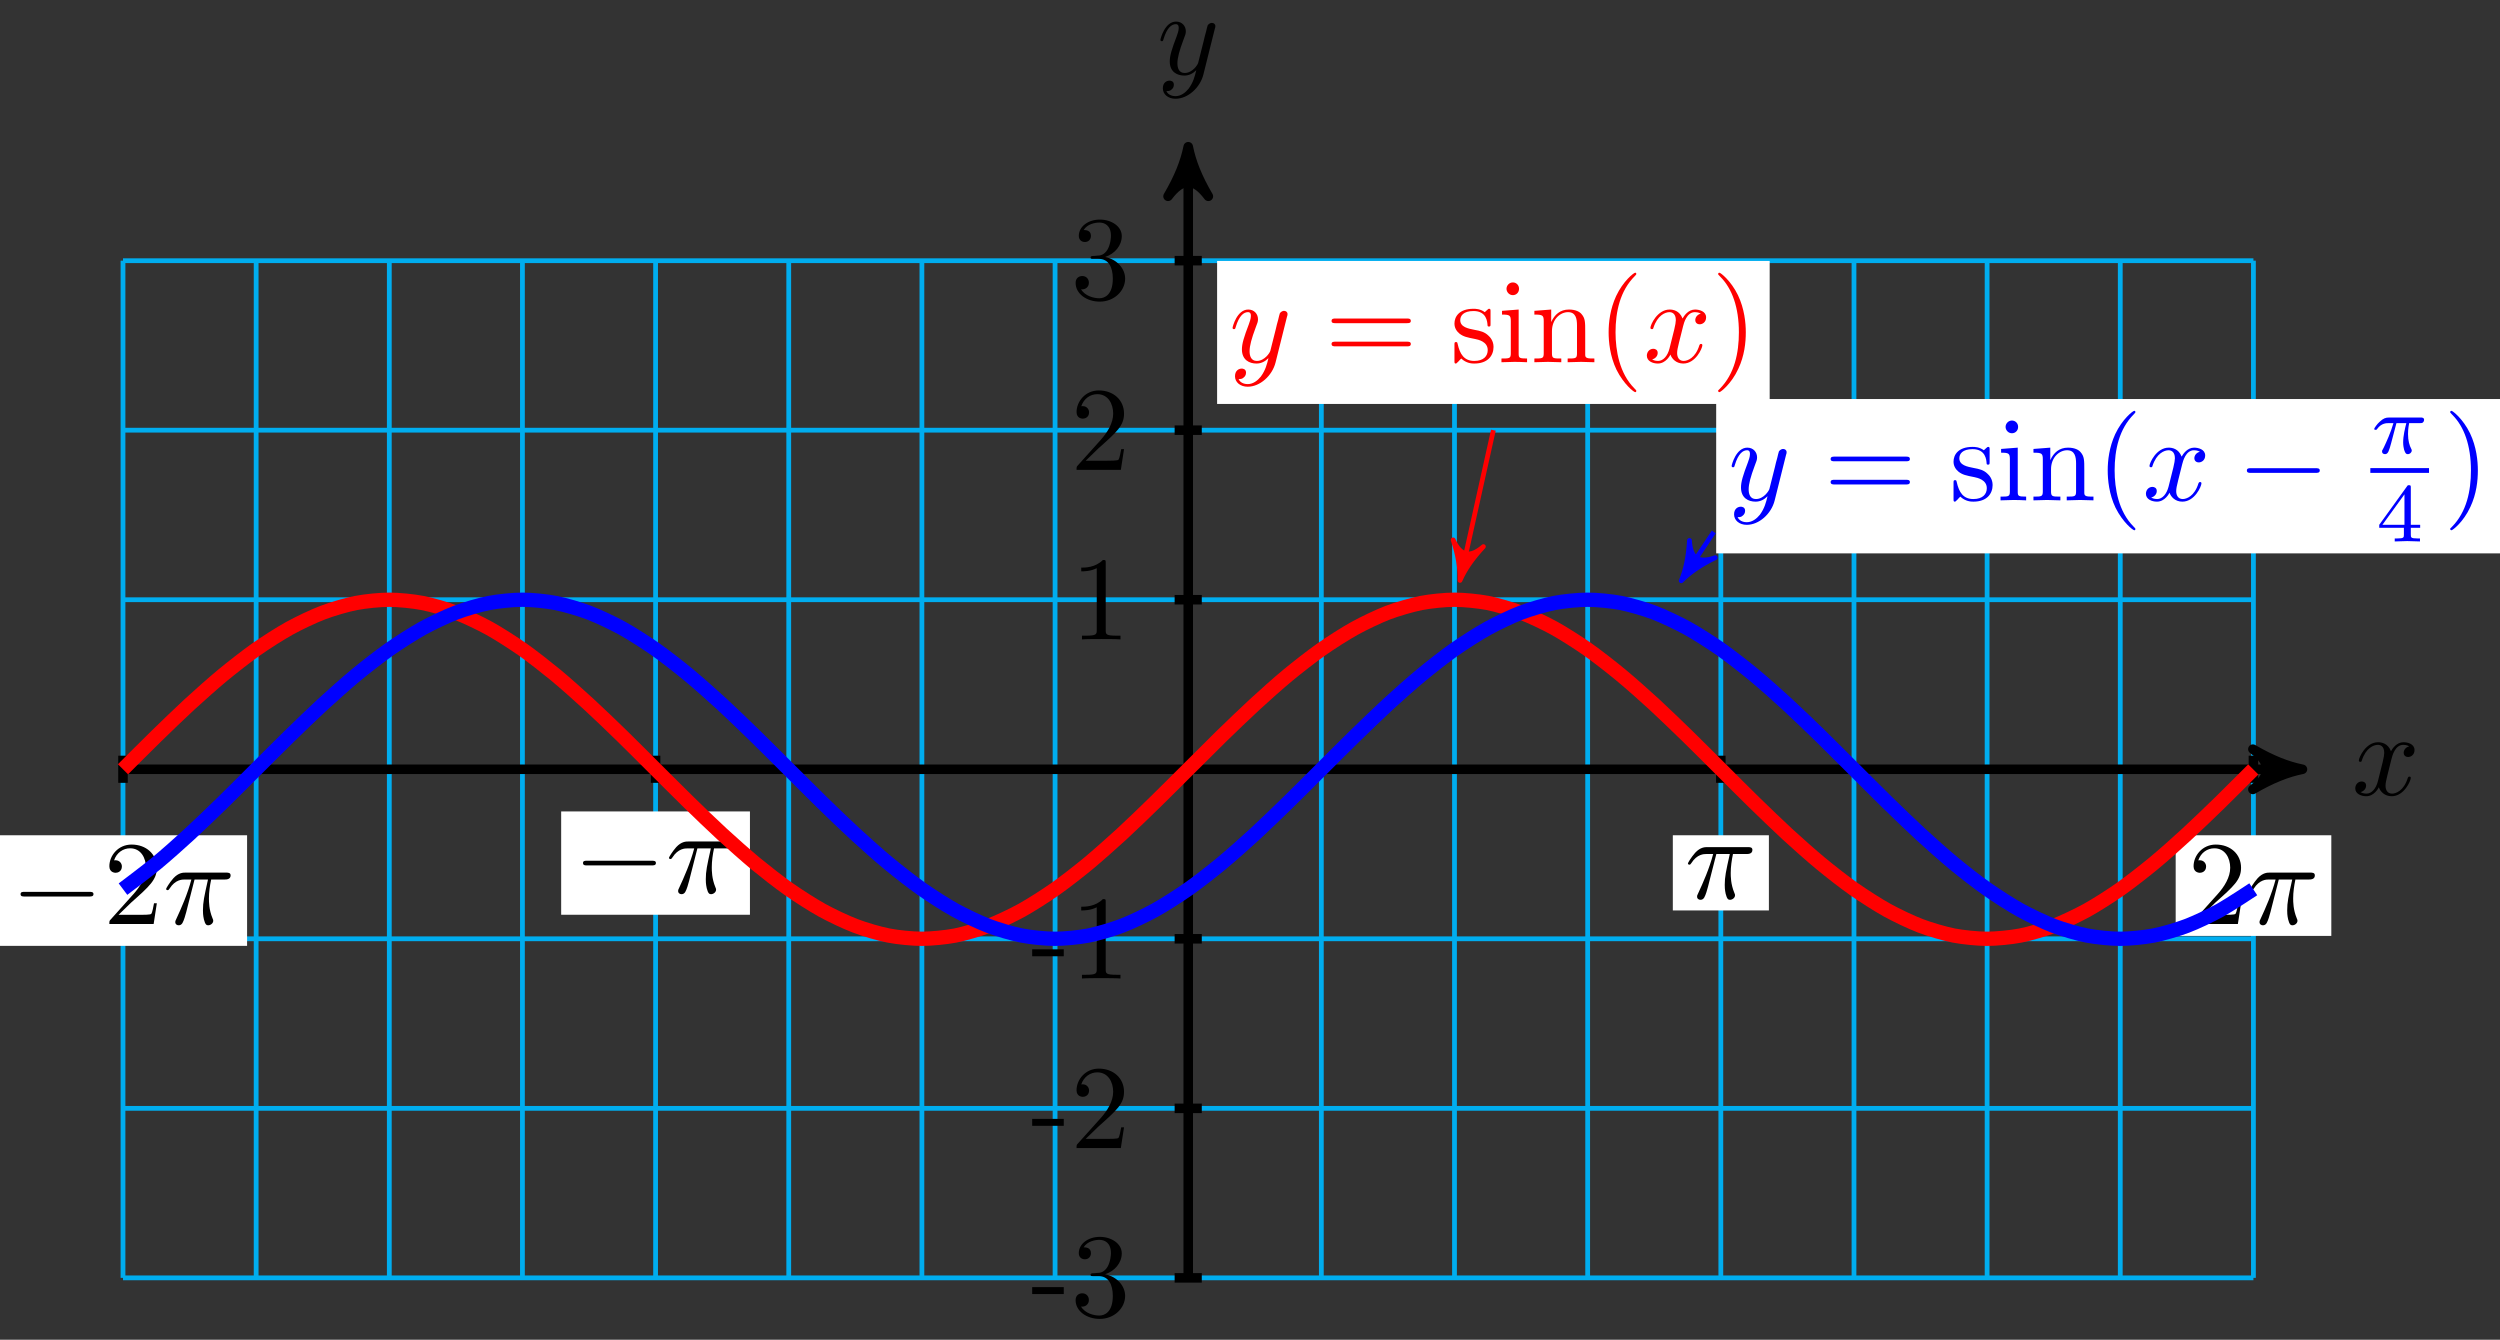 <?xml version="1.0" encoding="UTF-8"?>
<svg xmlns="http://www.w3.org/2000/svg" xmlns:xlink="http://www.w3.org/1999/xlink" width="209pt" height="112pt" viewBox="0 0 209 112" version="1.1">
<rect x="0" y="0" width="209" height="112" fill="#333333" stroke="none"/>
<defs>
<g>
<symbol overflow="visible" id="glyph0-0">
<path style="stroke:none;" d=""/>
</symbol>
<symbol overflow="visible" id="glyph0-1">
<path style="stroke:none;" d="M 3.328 -3.016 C 3.391 -3.266 3.625 -4.188 4.312 -4.188 C 4.359 -4.188 4.609 -4.188 4.812 -4.062 C 4.531 -4 4.344 -3.766 4.344 -3.516 C 4.344 -3.359 4.453 -3.172 4.719 -3.172 C 4.938 -3.172 5.25 -3.344 5.25 -3.75 C 5.25 -4.266 4.672 -4.406 4.328 -4.406 C 3.75 -4.406 3.406 -3.875 3.281 -3.656 C 3.031 -4.312 2.5 -4.406 2.203 -4.406 C 1.172 -4.406 0.594 -3.125 0.594 -2.875 C 0.594 -2.766 0.703 -2.766 0.719 -2.766 C 0.797 -2.766 0.828 -2.797 0.844 -2.875 C 1.188 -3.938 1.844 -4.188 2.188 -4.188 C 2.375 -4.188 2.719 -4.094 2.719 -3.516 C 2.719 -3.203 2.547 -2.547 2.188 -1.141 C 2.031 -0.531 1.672 -0.109 1.234 -0.109 C 1.172 -0.109 0.953 -0.109 0.734 -0.234 C 0.984 -0.297 1.203 -0.5 1.203 -0.781 C 1.203 -1.047 0.984 -1.125 0.844 -1.125 C 0.531 -1.125 0.297 -0.875 0.297 -0.547 C 0.297 -0.094 0.781 0.109 1.219 0.109 C 1.891 0.109 2.25 -0.594 2.266 -0.641 C 2.391 -0.281 2.75 0.109 3.344 0.109 C 4.375 0.109 4.938 -1.172 4.938 -1.422 C 4.938 -1.531 4.859 -1.531 4.828 -1.531 C 4.734 -1.531 4.719 -1.484 4.688 -1.422 C 4.359 -0.344 3.688 -0.109 3.375 -0.109 C 2.984 -0.109 2.828 -0.422 2.828 -0.766 C 2.828 -0.984 2.875 -1.203 2.984 -1.641 Z M 3.328 -3.016 "/>
</symbol>
<symbol overflow="visible" id="glyph0-2">
<path style="stroke:none;" d="M 4.844 -3.797 C 4.891 -3.938 4.891 -3.953 4.891 -4.031 C 4.891 -4.203 4.75 -4.297 4.594 -4.297 C 4.5 -4.297 4.344 -4.234 4.25 -4.094 C 4.234 -4.031 4.141 -3.734 4.109 -3.547 C 4.031 -3.297 3.969 -3.016 3.906 -2.75 L 3.453 -0.953 C 3.422 -0.812 2.984 -0.109 2.328 -0.109 C 1.828 -0.109 1.719 -0.547 1.719 -0.922 C 1.719 -1.375 1.891 -2 2.219 -2.875 C 2.375 -3.281 2.422 -3.391 2.422 -3.594 C 2.422 -4.031 2.109 -4.406 1.609 -4.406 C 0.656 -4.406 0.297 -2.953 0.297 -2.875 C 0.297 -2.766 0.391 -2.766 0.406 -2.766 C 0.516 -2.766 0.516 -2.797 0.562 -2.953 C 0.844 -3.891 1.234 -4.188 1.578 -4.188 C 1.656 -4.188 1.828 -4.188 1.828 -3.875 C 1.828 -3.625 1.719 -3.359 1.656 -3.172 C 1.25 -2.109 1.078 -1.547 1.078 -1.078 C 1.078 -0.188 1.703 0.109 2.297 0.109 C 2.688 0.109 3.016 -0.062 3.297 -0.344 C 3.172 0.172 3.047 0.672 2.656 1.203 C 2.391 1.531 2.016 1.828 1.562 1.828 C 1.422 1.828 0.969 1.797 0.797 1.406 C 0.953 1.406 1.094 1.406 1.219 1.281 C 1.328 1.203 1.422 1.062 1.422 0.875 C 1.422 0.562 1.156 0.531 1.062 0.531 C 0.828 0.531 0.5 0.688 0.5 1.172 C 0.5 1.672 0.938 2.047 1.562 2.047 C 2.578 2.047 3.609 1.141 3.891 0.016 Z M 4.844 -3.797 "/>
</symbol>
<symbol overflow="visible" id="glyph0-3">
<path style="stroke:none;" d="M 2.641 -3.719 L 3.766 -3.719 C 3.438 -2.25 3.344 -1.812 3.344 -1.141 C 3.344 -1 3.344 -0.734 3.422 -0.391 C 3.531 0.047 3.641 0.109 3.781 0.109 C 3.984 0.109 4.203 -0.062 4.203 -0.266 C 4.203 -0.328 4.203 -0.344 4.141 -0.484 C 3.844 -1.203 3.844 -1.859 3.844 -2.141 C 3.844 -2.656 3.922 -3.203 4.031 -3.719 L 5.156 -3.719 C 5.297 -3.719 5.656 -3.719 5.656 -4.062 C 5.656 -4.297 5.438 -4.297 5.25 -4.297 L 1.906 -4.297 C 1.688 -4.297 1.312 -4.297 0.875 -3.828 C 0.531 -3.438 0.266 -2.984 0.266 -2.938 C 0.266 -2.922 0.266 -2.828 0.391 -2.828 C 0.469 -2.828 0.484 -2.875 0.547 -2.953 C 1.031 -3.719 1.609 -3.719 1.812 -3.719 L 2.375 -3.719 C 2.062 -2.516 1.531 -1.312 1.109 -0.406 C 1.031 -0.25 1.031 -0.234 1.031 -0.156 C 1.031 0.031 1.188 0.109 1.312 0.109 C 1.609 0.109 1.688 -0.172 1.812 -0.531 C 1.953 -1 1.953 -1.016 2.078 -1.516 Z M 2.641 -3.719 "/>
</symbol>
<symbol overflow="visible" id="glyph1-0">
<path style="stroke:none;" d=""/>
</symbol>
<symbol overflow="visible" id="glyph1-1">
<path style="stroke:none;" d="M 2.75 -1.859 L 2.75 -2.438 L 0.109 -2.438 L 0.109 -1.859 Z M 2.75 -1.859 "/>
</symbol>
<symbol overflow="visible" id="glyph1-2">
<path style="stroke:none;" d="M 4.562 -1.703 C 4.562 -2.516 3.922 -3.297 2.891 -3.516 C 3.703 -3.781 4.281 -4.469 4.281 -5.266 C 4.281 -6.078 3.406 -6.641 2.453 -6.641 C 1.453 -6.641 0.688 -6.047 0.688 -5.281 C 0.688 -4.953 0.906 -4.766 1.203 -4.766 C 1.5 -4.766 1.703 -4.984 1.703 -5.281 C 1.703 -5.766 1.234 -5.766 1.094 -5.766 C 1.391 -6.266 2.047 -6.391 2.406 -6.391 C 2.828 -6.391 3.375 -6.172 3.375 -5.281 C 3.375 -5.156 3.344 -4.578 3.094 -4.141 C 2.797 -3.656 2.453 -3.625 2.203 -3.625 C 2.125 -3.609 1.891 -3.594 1.812 -3.594 C 1.734 -3.578 1.672 -3.562 1.672 -3.469 C 1.672 -3.359 1.734 -3.359 1.906 -3.359 L 2.344 -3.359 C 3.156 -3.359 3.531 -2.688 3.531 -1.703 C 3.531 -0.344 2.844 -0.062 2.406 -0.062 C 1.969 -0.062 1.219 -0.234 0.875 -0.812 C 1.219 -0.766 1.531 -0.984 1.531 -1.359 C 1.531 -1.719 1.266 -1.922 0.984 -1.922 C 0.734 -1.922 0.422 -1.781 0.422 -1.344 C 0.422 -0.438 1.344 0.219 2.438 0.219 C 3.656 0.219 4.562 -0.688 4.562 -1.703 Z M 4.562 -1.703 "/>
</symbol>
<symbol overflow="visible" id="glyph1-3">
<path style="stroke:none;" d="M 4.469 -1.734 L 4.234 -1.734 C 4.172 -1.438 4.109 -1 4 -0.844 C 3.938 -0.766 3.281 -0.766 3.062 -0.766 L 1.266 -0.766 L 2.328 -1.797 C 3.875 -3.172 4.469 -3.703 4.469 -4.703 C 4.469 -5.844 3.578 -6.641 2.359 -6.641 C 1.234 -6.641 0.5 -5.719 0.5 -4.828 C 0.5 -4.281 1 -4.281 1.031 -4.281 C 1.203 -4.281 1.547 -4.391 1.547 -4.812 C 1.547 -5.062 1.359 -5.328 1.016 -5.328 C 0.938 -5.328 0.922 -5.328 0.891 -5.312 C 1.109 -5.969 1.656 -6.328 2.234 -6.328 C 3.141 -6.328 3.562 -5.516 3.562 -4.703 C 3.562 -3.906 3.078 -3.125 2.516 -2.5 L 0.609 -0.375 C 0.5 -0.266 0.5 -0.234 0.5 0 L 4.203 0 Z M 4.469 -1.734 "/>
</symbol>
<symbol overflow="visible" id="glyph1-4">
<path style="stroke:none;" d="M 4.172 0 L 4.172 -0.312 L 3.859 -0.312 C 2.953 -0.312 2.938 -0.422 2.938 -0.781 L 2.938 -6.375 C 2.938 -6.625 2.938 -6.641 2.703 -6.641 C 2.078 -6 1.203 -6 0.891 -6 L 0.891 -5.688 C 1.094 -5.688 1.672 -5.688 2.188 -5.953 L 2.188 -0.781 C 2.188 -0.422 2.156 -0.312 1.266 -0.312 L 0.953 -0.312 L 0.953 0 C 1.297 -0.031 2.156 -0.031 2.562 -0.031 C 2.953 -0.031 3.828 -0.031 4.172 0 Z M 4.172 0 "/>
</symbol>
<symbol overflow="visible" id="glyph2-0">
<path style="stroke:none;" d=""/>
</symbol>
<symbol overflow="visible" id="glyph2-1">
<path style="stroke:none;" d="M 1.266 -0.766 L 2.328 -1.797 C 3.875 -3.172 4.469 -3.703 4.469 -4.703 C 4.469 -5.844 3.578 -6.641 2.359 -6.641 C 1.234 -6.641 0.5 -5.719 0.5 -4.828 C 0.5 -4.281 1 -4.281 1.031 -4.281 C 1.203 -4.281 1.547 -4.391 1.547 -4.812 C 1.547 -5.062 1.359 -5.328 1.016 -5.328 C 0.938 -5.328 0.922 -5.328 0.891 -5.312 C 1.109 -5.969 1.656 -6.328 2.234 -6.328 C 3.141 -6.328 3.562 -5.516 3.562 -4.703 C 3.562 -3.906 3.078 -3.125 2.516 -2.5 L 0.609 -0.375 C 0.5 -0.266 0.5 -0.234 0.5 0 L 4.203 0 L 4.469 -1.734 L 4.234 -1.734 C 4.172 -1.438 4.109 -1 4 -0.844 C 3.938 -0.766 3.281 -0.766 3.062 -0.766 Z M 1.266 -0.766 "/>
</symbol>
<symbol overflow="visible" id="glyph2-2">
<path style="stroke:none;" d="M 6.844 -3.266 C 7 -3.266 7.188 -3.266 7.188 -3.453 C 7.188 -3.656 7 -3.656 6.859 -3.656 L 0.891 -3.656 C 0.75 -3.656 0.562 -3.656 0.562 -3.453 C 0.562 -3.266 0.75 -3.266 0.891 -3.266 Z M 6.859 -1.328 C 7 -1.328 7.188 -1.328 7.188 -1.531 C 7.188 -1.719 7 -1.719 6.844 -1.719 L 0.891 -1.719 C 0.75 -1.719 0.562 -1.719 0.562 -1.531 C 0.562 -1.328 0.75 -1.328 0.891 -1.328 Z M 6.859 -1.328 "/>
</symbol>
<symbol overflow="visible" id="glyph2-3">
<path style="stroke:none;" d="M 2.078 -1.938 C 2.297 -1.891 3.109 -1.734 3.109 -1.016 C 3.109 -0.516 2.766 -0.109 1.984 -0.109 C 1.141 -0.109 0.781 -0.672 0.594 -1.531 C 0.562 -1.656 0.562 -1.688 0.453 -1.688 C 0.328 -1.688 0.328 -1.625 0.328 -1.453 L 0.328 -0.125 C 0.328 0.047 0.328 0.109 0.438 0.109 C 0.484 0.109 0.5 0.094 0.688 -0.094 C 0.703 -0.109 0.703 -0.125 0.891 -0.312 C 1.328 0.094 1.781 0.109 1.984 0.109 C 3.125 0.109 3.594 -0.562 3.594 -1.281 C 3.594 -1.797 3.297 -2.109 3.172 -2.219 C 2.844 -2.547 2.453 -2.625 2.031 -2.703 C 1.469 -2.812 0.812 -2.938 0.812 -3.516 C 0.812 -3.875 1.062 -4.281 1.922 -4.281 C 3.016 -4.281 3.078 -3.375 3.094 -3.078 C 3.094 -2.984 3.188 -2.984 3.203 -2.984 C 3.344 -2.984 3.344 -3.031 3.344 -3.219 L 3.344 -4.234 C 3.344 -4.391 3.344 -4.469 3.234 -4.469 C 3.188 -4.469 3.156 -4.469 3.031 -4.344 C 3 -4.312 2.906 -4.219 2.859 -4.188 C 2.484 -4.469 2.078 -4.469 1.922 -4.469 C 0.703 -4.469 0.328 -3.797 0.328 -3.234 C 0.328 -2.891 0.484 -2.609 0.75 -2.391 C 1.078 -2.141 1.359 -2.078 2.078 -1.938 Z M 2.078 -1.938 "/>
</symbol>
<symbol overflow="visible" id="glyph2-4">
<path style="stroke:none;" d="M 1.766 -4.406 L 0.375 -4.297 L 0.375 -3.984 C 1.016 -3.984 1.109 -3.922 1.109 -3.438 L 1.109 -0.75 C 1.109 -0.312 1 -0.312 0.328 -0.312 L 0.328 0 C 0.641 -0.016 1.188 -0.031 1.422 -0.031 C 1.781 -0.031 2.125 -0.016 2.469 0 L 2.469 -0.312 C 1.797 -0.312 1.766 -0.359 1.766 -0.75 Z M 1.797 -6.141 C 1.797 -6.453 1.562 -6.672 1.281 -6.672 C 0.969 -6.672 0.75 -6.406 0.75 -6.141 C 0.75 -5.875 0.969 -5.609 1.281 -5.609 C 1.562 -5.609 1.797 -5.828 1.797 -6.141 Z M 1.797 -6.141 "/>
</symbol>
<symbol overflow="visible" id="glyph2-5">
<path style="stroke:none;" d="M 1.094 -3.422 L 1.094 -0.75 C 1.094 -0.312 0.984 -0.312 0.312 -0.312 L 0.312 0 C 0.672 -0.016 1.172 -0.031 1.453 -0.031 C 1.703 -0.031 2.219 -0.016 2.562 0 L 2.562 -0.312 C 1.891 -0.312 1.781 -0.312 1.781 -0.75 L 1.781 -2.594 C 1.781 -3.625 2.5 -4.188 3.125 -4.188 C 3.766 -4.188 3.875 -3.656 3.875 -3.078 L 3.875 -0.75 C 3.875 -0.312 3.766 -0.312 3.094 -0.312 L 3.094 0 C 3.438 -0.016 3.953 -0.031 4.219 -0.031 C 4.469 -0.031 5 -0.016 5.328 0 L 5.328 -0.312 C 4.812 -0.312 4.562 -0.312 4.562 -0.609 L 4.562 -2.516 C 4.562 -3.375 4.562 -3.672 4.25 -4.031 C 4.109 -4.203 3.781 -4.406 3.203 -4.406 C 2.469 -4.406 2 -3.984 1.719 -3.359 L 1.719 -4.406 L 0.312 -4.297 L 0.312 -3.984 C 1.016 -3.984 1.094 -3.922 1.094 -3.422 Z M 1.094 -3.422 "/>
</symbol>
<symbol overflow="visible" id="glyph2-6">
<path style="stroke:none;" d="M 3.297 2.391 C 3.297 2.359 3.297 2.344 3.125 2.172 C 1.891 0.922 1.562 -0.969 1.562 -2.5 C 1.562 -4.234 1.938 -5.969 3.172 -7.203 C 3.297 -7.328 3.297 -7.344 3.297 -7.375 C 3.297 -7.453 3.266 -7.484 3.203 -7.484 C 3.094 -7.484 2.203 -6.797 1.609 -5.531 C 1.109 -4.438 0.984 -3.328 0.984 -2.5 C 0.984 -1.719 1.094 -0.516 1.641 0.625 C 2.25 1.844 3.094 2.5 3.203 2.5 C 3.266 2.5 3.297 2.469 3.297 2.391 Z M 3.297 2.391 "/>
</symbol>
<symbol overflow="visible" id="glyph2-7">
<path style="stroke:none;" d="M 2.875 -2.5 C 2.875 -3.266 2.766 -4.469 2.219 -5.609 C 1.625 -6.828 0.766 -7.484 0.672 -7.484 C 0.609 -7.484 0.562 -7.438 0.562 -7.375 C 0.562 -7.344 0.562 -7.328 0.75 -7.141 C 1.734 -6.156 2.297 -4.578 2.297 -2.5 C 2.297 -0.781 1.938 0.969 0.703 2.219 C 0.562 2.344 0.562 2.359 0.562 2.391 C 0.562 2.453 0.609 2.5 0.672 2.5 C 0.766 2.5 1.672 1.812 2.25 0.547 C 2.766 -0.547 2.875 -1.656 2.875 -2.5 Z M 2.875 -2.5 "/>
</symbol>
<symbol overflow="visible" id="glyph3-0">
<path style="stroke:none;" d=""/>
</symbol>
<symbol overflow="visible" id="glyph3-1">
<path style="stroke:none;" d="M 6.562 -2.297 C 6.734 -2.297 6.922 -2.297 6.922 -2.5 C 6.922 -2.688 6.734 -2.688 6.562 -2.688 L 1.172 -2.688 C 1 -2.688 0.828 -2.688 0.828 -2.5 C 0.828 -2.297 1 -2.297 1.172 -2.297 Z M 6.562 -2.297 "/>
</symbol>
<symbol overflow="visible" id="glyph4-0">
<path style="stroke:none;" d=""/>
</symbol>
<symbol overflow="visible" id="glyph4-1">
<path style="stroke:none;" d="M 2.172 -2.531 L 3 -2.531 C 2.891 -2.109 2.734 -1.484 2.734 -0.922 C 2.734 -0.641 2.781 -0.453 2.812 -0.312 C 2.922 0.047 3.016 0.062 3.125 0.062 C 3.297 0.062 3.453 -0.078 3.453 -0.25 C 3.453 -0.297 3.438 -0.328 3.406 -0.391 C 3.266 -0.656 3.141 -1.047 3.141 -1.625 C 3.141 -1.75 3.141 -2.031 3.234 -2.531 L 4.109 -2.531 C 4.234 -2.531 4.297 -2.531 4.375 -2.578 C 4.469 -2.656 4.484 -2.766 4.484 -2.797 C 4.484 -3 4.312 -3 4.188 -3 L 1.562 -3 C 1.281 -3 1.078 -2.938 0.766 -2.641 C 0.578 -2.484 0.312 -2.109 0.312 -2.047 C 0.312 -1.969 0.406 -1.969 0.438 -1.969 C 0.516 -1.969 0.516 -1.984 0.562 -2.047 C 0.906 -2.531 1.344 -2.531 1.5 -2.531 L 1.922 -2.531 C 1.703 -1.766 1.328 -0.938 1.125 -0.516 C 1.078 -0.438 1.016 -0.281 0.984 -0.266 C 0.984 -0.234 0.969 -0.203 0.969 -0.156 C 0.969 -0.047 1.047 0.062 1.219 0.062 C 1.484 0.062 1.562 -0.25 1.734 -0.875 Z M 2.172 -2.531 "/>
</symbol>
<symbol overflow="visible" id="glyph5-0">
<path style="stroke:none;" d=""/>
</symbol>
<symbol overflow="visible" id="glyph5-1">
<path style="stroke:none;" d="M 3.688 -1.141 L 3.688 -1.391 L 2.906 -1.391 L 2.906 -4.5 C 2.906 -4.641 2.906 -4.703 2.766 -4.703 C 2.672 -4.703 2.641 -4.703 2.578 -4.594 L 0.266 -1.391 L 0.266 -1.141 L 2.328 -1.141 L 2.328 -0.578 C 2.328 -0.328 2.328 -0.25 1.75 -0.25 L 1.562 -0.25 L 1.562 0 C 1.922 -0.016 2.359 -0.031 2.609 -0.031 C 2.875 -0.031 3.312 -0.016 3.672 0 L 3.672 -0.25 L 3.484 -0.25 C 2.906 -0.25 2.906 -0.328 2.906 -0.578 L 2.906 -1.141 Z M 2.375 -3.938 L 2.375 -1.391 L 0.531 -1.391 Z M 2.375 -3.938 "/>
</symbol>
</g>
</defs>
<g id="surface1">
<path style="fill:none;stroke-width:0.399;stroke-linecap:butt;stroke-linejoin:miter;stroke:rgb(0%,67.839%,93.729%);stroke-opacity:1;stroke-miterlimit:10;" d="M -89.052 -42.518 L 89.052 -42.518 M -89.052 -28.347 L 89.052 -28.347 M -89.052 -14.172 L 89.052 -14.172 M -89.052 -0.001 L 89.052 -0.001 M -89.052 14.174 L 89.052 14.174 M -89.052 28.348 L 89.052 28.348 M -89.052 42.516 L 89.052 42.516 M -89.052 -42.518 L -89.052 42.519 M -77.92 -42.518 L -77.92 42.519 M -66.788 -42.518 L -66.788 42.519 M -55.659 -42.518 L -55.659 42.519 M -44.527 -42.518 L -44.527 42.519 M -33.395 -42.518 L -33.395 42.519 M -22.263 -42.518 L -22.263 42.519 M -11.13 -42.518 L -11.13 42.519 M 0.002 -42.518 L 0.002 42.519 M 11.13 -42.518 L 11.13 42.519 M 22.262 -42.518 L 22.262 42.519 M 33.395 -42.518 L 33.395 42.519 M 44.527 -42.518 L 44.527 42.519 M 55.659 -42.518 L 55.659 42.519 M 66.788 -42.518 L 66.788 42.519 M 77.92 -42.518 L 77.92 42.519 M 89.052 -42.518 L 89.052 42.519 " transform="matrix(1,0,0,-1,99.334,64.311)"/>
<path style="fill:none;stroke-width:0.797;stroke-linecap:butt;stroke-linejoin:miter;stroke:rgb(0%,0%,0%);stroke-opacity:1;stroke-miterlimit:10;" d="M -89.052 -0.001 L 92.11 -0.001 " transform="matrix(1,0,0,-1,99.334,64.311)"/>
<path style="fill-rule:nonzero;fill:rgb(0%,0%,0%);fill-opacity:1;stroke-width:0.797;stroke-linecap:butt;stroke-linejoin:round;stroke:rgb(0%,0%,0%);stroke-opacity:1;stroke-miterlimit:10;" d="M 1.036 -0.001 C -0.257 0.26 -1.554 0.776 -3.109 1.682 C -1.554 0.518 -1.554 -0.517 -3.109 -1.685 C -1.554 -0.779 -0.257 -0.259 1.036 -0.001 Z M 1.036 -0.001 " transform="matrix(1,0,0,-1,191.449,64.311)"/>
<g style="fill:rgb(0%,0%,0%);fill-opacity:1;">
  <use xlink:href="#glyph0-1" x="196.603" y="66.456"/>
</g>
<path style="fill:none;stroke-width:0.797;stroke-linecap:butt;stroke-linejoin:miter;stroke:rgb(0%,0%,0%);stroke-opacity:1;stroke-miterlimit:10;" d="M 0.002 -42.518 L 0.002 51.007 " transform="matrix(1,0,0,-1,99.334,64.311)"/>
<path style="fill-rule:nonzero;fill:rgb(0%,0%,0%);fill-opacity:1;stroke-width:0.797;stroke-linecap:butt;stroke-linejoin:round;stroke:rgb(0%,0%,0%);stroke-opacity:1;stroke-miterlimit:10;" d="M 1.035 -0.002 C -0.257 0.26 -1.554 0.775 -3.109 1.686 C -1.554 0.518 -1.554 -0.517 -3.109 -1.685 C -1.554 -0.775 -0.257 -0.26 1.035 -0.002 Z M 1.035 -0.002 " transform="matrix(0,-1,-1,0,99.334,13.301)"/>
<g style="fill:rgb(0%,0%,0%);fill-opacity:1;">
  <use xlink:href="#glyph0-2" x="96.713" y="6.21"/>
</g>
<path style="fill:none;stroke-width:0.797;stroke-linecap:butt;stroke-linejoin:miter;stroke:rgb(0%,0%,0%);stroke-opacity:1;stroke-miterlimit:10;" d="M 1.135 -42.518 L -1.135 -42.518 " transform="matrix(1,0,0,-1,99.334,64.311)"/>
<g style="fill:rgb(0%,0%,0%);fill-opacity:1;">
  <use xlink:href="#glyph1-1" x="86.181" y="110.042"/>
  <use xlink:href="#glyph1-2" x="89.499" y="110.042"/>
</g>
<path style="fill:none;stroke-width:0.797;stroke-linecap:butt;stroke-linejoin:miter;stroke:rgb(0%,0%,0%);stroke-opacity:1;stroke-miterlimit:10;" d="M 1.135 -28.347 L -1.135 -28.347 " transform="matrix(1,0,0,-1,99.334,64.311)"/>
<g style="fill:rgb(0%,0%,0%);fill-opacity:1;">
  <use xlink:href="#glyph1-1" x="86.181" y="95.977"/>
  <use xlink:href="#glyph1-3" x="89.499" y="95.977"/>
</g>
<path style="fill:none;stroke-width:0.797;stroke-linecap:butt;stroke-linejoin:miter;stroke:rgb(0%,0%,0%);stroke-opacity:1;stroke-miterlimit:10;" d="M 1.135 -14.172 L -1.135 -14.172 " transform="matrix(1,0,0,-1,99.334,64.311)"/>
<g style="fill:rgb(0%,0%,0%);fill-opacity:1;">
  <use xlink:href="#glyph1-1" x="86.181" y="81.803"/>
  <use xlink:href="#glyph1-4" x="89.499" y="81.803"/>
</g>
<path style="fill:none;stroke-width:0.797;stroke-linecap:butt;stroke-linejoin:miter;stroke:rgb(0%,0%,0%);stroke-opacity:1;stroke-miterlimit:10;" d="M 1.135 14.174 L -1.135 14.174 " transform="matrix(1,0,0,-1,99.334,64.311)"/>
<g style="fill:rgb(0%,0%,0%);fill-opacity:1;">
  <use xlink:href="#glyph1-4" x="89.5" y="53.454"/>
</g>
<path style="fill:none;stroke-width:0.797;stroke-linecap:butt;stroke-linejoin:miter;stroke:rgb(0%,0%,0%);stroke-opacity:1;stroke-miterlimit:10;" d="M 1.135 28.348 L -1.135 28.348 " transform="matrix(1,0,0,-1,99.334,64.311)"/>
<g style="fill:rgb(0%,0%,0%);fill-opacity:1;">
  <use xlink:href="#glyph1-3" x="89.5" y="39.281"/>
</g>
<path style="fill:none;stroke-width:0.797;stroke-linecap:butt;stroke-linejoin:miter;stroke:rgb(0%,0%,0%);stroke-opacity:1;stroke-miterlimit:10;" d="M 1.135 42.519 L -1.135 42.519 " transform="matrix(1,0,0,-1,99.334,64.311)"/>
<g style="fill:rgb(0%,0%,0%);fill-opacity:1;">
  <use xlink:href="#glyph1-2" x="89.5" y="24.997"/>
</g>
<path style="fill:none;stroke-width:0.797;stroke-linecap:butt;stroke-linejoin:miter;stroke:rgb(0%,0%,0%);stroke-opacity:1;stroke-miterlimit:10;" d="M 44.527 1.135 L 44.527 -1.134 " transform="matrix(1,0,0,-1,99.334,64.311)"/>
<path style=" stroke:none;fill-rule:nonzero;fill:rgb(100%,100%,100%);fill-opacity:1;" d="M 139.848 76.113 L 147.879 76.113 L 147.879 69.828 L 139.848 69.828 Z M 139.848 76.113 "/>
<g style="fill:rgb(0%,0%,0%);fill-opacity:1;">
  <use xlink:href="#glyph0-3" x="140.845" y="75.115"/>
</g>
<path style="fill:none;stroke-width:0.797;stroke-linecap:butt;stroke-linejoin:miter;stroke:rgb(0%,0%,0%);stroke-opacity:1;stroke-miterlimit:10;" d="M 89.052 1.135 L 89.052 -1.134 " transform="matrix(1,0,0,-1,99.334,64.311)"/>
<path style=" stroke:none;fill-rule:nonzero;fill:rgb(100%,100%,100%);fill-opacity:1;" d="M 181.887 78.242 L 194.898 78.242 L 194.898 69.828 L 181.887 69.828 Z M 181.887 78.242 "/>
<g style="fill:rgb(0%,0%,0%);fill-opacity:1;">
  <use xlink:href="#glyph2-1" x="182.883" y="77.246"/>
</g>
<g style="fill:rgb(0%,0%,0%);fill-opacity:1;">
  <use xlink:href="#glyph0-3" x="187.865" y="77.246"/>
</g>
<path style="fill:none;stroke-width:0.797;stroke-linecap:butt;stroke-linejoin:miter;stroke:rgb(0%,0%,0%);stroke-opacity:1;stroke-miterlimit:10;" d="M -44.527 1.135 L -44.527 -1.134 " transform="matrix(1,0,0,-1,99.334,64.311)"/>
<path style=" stroke:none;fill-rule:nonzero;fill:rgb(100%,100%,100%);fill-opacity:1;" d="M 46.914 76.473 L 62.695 76.473 L 62.695 67.836 L 46.914 67.836 Z M 46.914 76.473 "/>
<g style="fill:rgb(0%,0%,0%);fill-opacity:1;">
  <use xlink:href="#glyph3-1" x="47.912" y="74.645"/>
</g>
<g style="fill:rgb(0%,0%,0%);fill-opacity:1;">
  <use xlink:href="#glyph0-3" x="55.661" y="74.645"/>
</g>
<path style="fill:none;stroke-width:0.797;stroke-linecap:butt;stroke-linejoin:miter;stroke:rgb(0%,0%,0%);stroke-opacity:1;stroke-miterlimit:10;" d="M -89.052 1.135 L -89.052 -1.134 " transform="matrix(1,0,0,-1,99.334,64.311)"/>
<path style=" stroke:none;fill-rule:nonzero;fill:rgb(100%,100%,100%);fill-opacity:1;" d="M -0.105 79.074 L 20.656 79.074 L 20.656 69.828 L -0.105 69.828 Z M -0.105 79.074 "/>
<g style="fill:rgb(0%,0%,0%);fill-opacity:1;">
  <use xlink:href="#glyph3-1" x="0.892" y="77.246"/>
</g>
<g style="fill:rgb(0%,0%,0%);fill-opacity:1;">
  <use xlink:href="#glyph2-1" x="8.642" y="77.246"/>
</g>
<g style="fill:rgb(0%,0%,0%);fill-opacity:1;">
  <use xlink:href="#glyph0-3" x="13.623" y="77.246"/>
</g>
<path style="fill:none;stroke-width:1.196;stroke-linecap:butt;stroke-linejoin:miter;stroke:rgb(100%,0%,0%);stroke-opacity:1;stroke-miterlimit:10;" d="M -89.052 -0.001 C -89.052 -0.001 -87.045 2.014 -86.271 2.764 C -85.498 3.518 -84.26 4.713 -83.49 5.424 C -82.717 6.131 -81.478 7.236 -80.705 7.873 C -79.932 8.51 -78.693 9.478 -77.924 10.021 C -77.151 10.564 -75.912 11.357 -75.139 11.783 C -74.369 12.209 -73.131 12.799 -72.358 13.092 C -71.584 13.388 -70.346 13.752 -69.577 13.9 C -68.803 14.049 -67.565 14.174 -66.792 14.174 C -66.018 14.174 -64.78 14.049 -64.011 13.9 C -63.237 13.752 -61.999 13.388 -61.226 13.095 C -60.456 12.802 -59.218 12.213 -58.444 11.787 C -57.671 11.361 -56.433 10.564 -55.659 10.025 C -54.89 9.482 -53.652 8.514 -52.878 7.877 C -52.105 7.236 -50.867 6.135 -50.097 5.424 C -49.324 4.717 -48.086 3.522 -47.312 2.768 C -46.539 2.014 -45.301 0.772 -44.531 0.002 C -43.758 -0.763 -42.519 -2.009 -41.746 -2.763 C -40.977 -3.513 -39.738 -4.712 -38.965 -5.419 C -38.192 -6.13 -36.953 -7.231 -36.184 -7.872 C -35.41 -8.509 -34.172 -9.477 -33.399 -10.02 C -32.625 -10.563 -31.387 -11.356 -30.618 -11.782 C -29.844 -12.208 -28.606 -12.798 -27.833 -13.09 C -27.063 -13.387 -25.825 -13.751 -25.052 -13.899 C -24.278 -14.051 -23.04 -14.172 -22.267 -14.172 C -21.497 -14.172 -20.259 -14.051 -19.485 -13.903 C -18.712 -13.751 -17.474 -13.387 -16.704 -13.094 C -15.931 -12.801 -14.693 -12.212 -13.919 -11.786 C -13.15 -11.36 -11.908 -10.567 -11.138 -10.024 C -10.365 -9.485 -9.127 -8.517 -8.353 -7.88 C -7.584 -7.239 -6.346 -6.138 -5.572 -5.431 C -4.799 -4.72 -3.561 -3.525 -2.791 -2.771 C -2.018 -2.017 -0.779 -0.775 -0.006 -0.005 C 0.767 0.76 2.006 2.006 2.775 2.76 C 3.549 3.51 4.787 4.709 5.56 5.416 C 6.33 6.127 7.568 7.229 8.341 7.869 C 9.115 8.506 10.353 9.475 11.126 10.018 C 11.896 10.56 13.134 11.353 13.907 11.779 C 14.681 12.205 15.919 12.799 16.688 13.092 C 17.462 13.384 18.7 13.748 19.474 13.9 C 20.243 14.049 21.485 14.174 22.255 14.174 C 23.028 14.174 24.266 14.052 25.04 13.904 C 25.809 13.752 27.047 13.388 27.821 13.095 C 28.594 12.802 29.832 12.217 30.602 11.791 C 31.375 11.365 32.613 10.572 33.387 10.029 C 34.16 9.486 35.398 8.518 36.168 7.881 C 36.941 7.244 38.18 6.143 38.953 5.432 C 39.722 4.725 40.961 3.526 41.734 2.776 C 42.508 2.022 43.746 0.776 44.519 0.01 C 45.289 -0.759 46.527 -2.001 47.3 -2.755 C 48.074 -3.509 49.312 -4.704 50.081 -5.415 C 50.855 -6.122 52.093 -7.228 52.866 -7.864 C 53.636 -8.505 54.874 -9.47 55.647 -10.013 C 56.421 -10.555 57.659 -11.352 58.432 -11.778 C 59.202 -12.204 60.44 -12.794 61.214 -13.09 C 61.987 -13.383 63.225 -13.747 63.995 -13.899 C 64.768 -14.047 66.006 -14.172 66.78 -14.172 C 67.553 -14.172 68.791 -14.051 69.561 -13.903 C 70.334 -13.755 71.572 -13.391 72.346 -13.098 C 73.115 -12.805 74.354 -12.216 75.127 -11.79 C 75.9 -11.364 77.139 -10.571 77.908 -10.032 C 78.681 -9.489 79.92 -8.52 80.693 -7.884 C 81.466 -7.247 82.705 -6.146 83.474 -5.435 C 84.248 -4.728 85.486 -3.529 86.259 -2.779 C 87.029 -2.025 89.04 -0.013 89.04 -0.013 " transform="matrix(1,0,0,-1,99.334,64.311)"/>
<path style="fill:none;stroke-width:1.196;stroke-linecap:butt;stroke-linejoin:miter;stroke:rgb(0%,0%,100%);stroke-opacity:1;stroke-miterlimit:10;" d="M -89.052 -10.02 C -89.052 -10.02 -87.045 -8.513 -86.271 -7.872 C -85.498 -7.235 -84.26 -6.134 -83.49 -5.423 C -82.717 -4.716 -81.478 -3.517 -80.705 -2.767 C -79.932 -2.013 -78.693 -0.767 -77.924 -0.001 C -77.151 0.768 -75.912 2.01 -75.139 2.764 C -74.369 3.518 -73.131 4.713 -72.358 5.424 C -71.584 6.131 -70.346 7.236 -69.577 7.873 C -68.803 8.51 -67.565 9.478 -66.792 10.021 C -66.018 10.564 -64.78 11.357 -64.011 11.783 C -63.237 12.209 -61.999 12.799 -61.226 13.092 C -60.456 13.388 -59.218 13.752 -58.444 13.9 C -57.671 14.049 -56.433 14.174 -55.659 14.174 C -54.89 14.174 -53.652 14.052 -52.878 13.9 C -52.105 13.752 -50.867 13.388 -50.097 13.095 C -49.324 12.802 -48.086 12.213 -47.312 11.787 C -46.539 11.361 -45.301 10.564 -44.531 10.025 C -43.758 9.482 -42.519 8.514 -41.746 7.877 C -40.977 7.24 -39.738 6.135 -38.965 5.428 C -38.192 4.717 -36.953 3.522 -36.184 2.768 C -35.41 2.014 -34.172 0.772 -33.399 0.002 C -32.625 -0.763 -31.387 -2.009 -30.618 -2.759 C -29.844 -3.513 -28.606 -4.712 -27.833 -5.419 C -27.063 -6.13 -25.825 -7.231 -25.052 -7.868 C -24.278 -8.509 -23.04 -9.477 -22.267 -10.02 C -21.497 -10.563 -20.259 -11.356 -19.485 -11.782 C -18.712 -12.208 -17.474 -12.798 -16.704 -13.09 C -15.931 -13.387 -14.693 -13.751 -13.919 -13.899 C -13.15 -14.051 -11.908 -14.172 -11.138 -14.172 C -10.365 -14.172 -9.127 -14.051 -8.353 -13.903 C -7.584 -13.751 -6.346 -13.387 -5.572 -13.094 C -4.799 -12.801 -3.561 -12.212 -2.791 -11.786 C -2.018 -11.36 -0.779 -10.567 -0.006 -10.024 C 0.767 -9.485 2.006 -8.517 2.775 -7.88 C 3.549 -7.243 4.787 -6.138 5.56 -5.431 C 6.33 -4.72 7.568 -3.525 8.341 -2.771 C 9.115 -2.021 10.353 -0.775 11.126 -0.005 C 11.896 0.76 13.134 2.006 13.907 2.756 C 14.681 3.51 15.919 4.709 16.688 5.416 C 17.462 6.127 18.7 7.229 19.474 7.865 C 20.243 8.506 21.485 9.475 22.255 10.018 C 23.028 10.56 24.266 11.353 25.04 11.779 C 25.809 12.205 27.047 12.795 27.821 13.092 C 28.594 13.384 29.832 13.748 30.602 13.9 C 31.375 14.049 32.613 14.174 33.387 14.174 C 34.16 14.174 35.398 14.052 36.168 13.904 C 36.941 13.752 38.18 13.392 38.953 13.099 C 39.722 12.802 40.961 12.217 41.734 11.791 C 42.508 11.365 43.746 10.572 44.519 10.029 C 45.289 9.486 46.527 8.522 47.3 7.881 C 48.074 7.244 49.312 6.143 50.081 5.432 C 50.855 4.725 52.093 3.526 52.866 2.776 C 53.636 2.022 54.874 0.776 55.647 0.01 C 56.421 -0.755 57.659 -2.001 58.432 -2.755 C 59.202 -3.505 60.44 -4.704 61.214 -5.415 C 61.987 -6.122 63.225 -7.228 63.995 -7.864 C 64.768 -8.505 66.006 -9.47 66.78 -10.013 C 67.553 -10.555 68.791 -11.352 69.561 -11.778 C 70.334 -12.204 71.572 -12.794 72.346 -13.09 C 73.115 -13.383 74.354 -13.747 75.127 -13.899 C 75.9 -14.047 77.139 -14.172 77.908 -14.172 C 78.681 -14.172 79.92 -14.051 80.693 -13.903 C 81.466 -13.755 82.705 -13.391 83.474 -13.098 C 84.248 -12.805 85.486 -12.216 86.259 -11.79 C 87.029 -11.364 89.04 -10.032 89.04 -10.032 " transform="matrix(1,0,0,-1,99.334,64.311)"/>
<path style="fill:none;stroke-width:0.399;stroke-linecap:butt;stroke-linejoin:miter;stroke:rgb(100%,0%,0%);stroke-opacity:1;stroke-miterlimit:10;" d="M 22.895 16.564 L 25.512 28.348 " transform="matrix(1,0,0,-1,99.334,64.311)"/>
<path style="fill-rule:nonzero;fill:rgb(100%,0%,0%);fill-opacity:1;stroke-width:0.399;stroke-linecap:butt;stroke-linejoin:round;stroke:rgb(100%,0%,0%);stroke-opacity:1;stroke-miterlimit:10;" d="M 0.796 -0.002 C -0.201 0.197 -1.194 0.597 -2.389 1.295 C -1.194 0.401 -1.196 -0.4 -2.39 -1.294 C -1.197 -0.596 -0.201 -0.199 0.796 -0.002 Z M 0.796 -0.002 " transform="matrix(-0.217,0.976,0.976,0.217,122.229,47.747)"/>
<path style=" stroke:none;fill-rule:nonzero;fill:rgb(100%,100%,100%);fill-opacity:1;" d="M 101.75 33.77 L 147.945 33.77 L 147.945 21.816 L 101.75 21.816 Z M 101.75 33.77 "/>
<g style="fill:rgb(100%,0%,0%);fill-opacity:1;">
  <use xlink:href="#glyph0-2" x="102.746" y="30.283"/>
</g>
<g style="fill:rgb(100%,0%,0%);fill-opacity:1;">
  <use xlink:href="#glyph2-2" x="110.756" y="30.283"/>
</g>
<g style="fill:rgb(100%,0%,0%);fill-opacity:1;">
  <use xlink:href="#glyph2-3" x="121.265" y="30.283"/>
  <use xlink:href="#glyph2-4" x="125.194" y="30.283"/>
  <use xlink:href="#glyph2-5" x="127.962" y="30.283"/>
  <use xlink:href="#glyph2-6" x="133.497" y="30.283"/>
</g>
<g style="fill:rgb(100%,0%,0%);fill-opacity:1;">
  <use xlink:href="#glyph0-1" x="137.38" y="30.283"/>
</g>
<g style="fill:rgb(100%,0%,0%);fill-opacity:1;">
  <use xlink:href="#glyph2-7" x="143.074" y="30.283"/>
</g>
<path style="fill:none;stroke-width:0.399;stroke-linecap:butt;stroke-linejoin:miter;stroke:rgb(0%,0%,100%);stroke-opacity:1;stroke-miterlimit:10;" d="M 41.656 16.419 L 43.937 19.841 " transform="matrix(1,0,0,-1,99.334,64.311)"/>
<path style="fill-rule:nonzero;fill:rgb(0%,0%,100%);fill-opacity:1;stroke-width:0.399;stroke-linecap:butt;stroke-linejoin:round;stroke:rgb(0%,0%,100%);stroke-opacity:1;stroke-miterlimit:10;" d="M 0.797 0.002 C -0.199 0.201 -1.196 0.598 -2.389 1.295 C -1.194 0.397 -1.195 -0.397 -2.389 -1.296 C -1.196 -0.6 -0.201 -0.199 0.797 0.002 Z M 0.797 0.002 " transform="matrix(-0.555,0.832,0.832,0.555,140.992,47.89)"/>
<path style=" stroke:none;fill-rule:nonzero;fill:rgb(100%,100%,100%);fill-opacity:1;" d="M 143.473 46.262 L 209.145 46.262 L 209.145 33.359 L 143.473 33.359 Z M 143.473 46.262 "/>
<g style="fill:rgb(0%,0%,100%);fill-opacity:1;">
  <use xlink:href="#glyph0-2" x="144.469" y="41.829"/>
</g>
<g style="fill:rgb(0%,0%,100%);fill-opacity:1;">
  <use xlink:href="#glyph2-2" x="152.479" y="41.829"/>
</g>
<g style="fill:rgb(0%,0%,100%);fill-opacity:1;">
  <use xlink:href="#glyph2-3" x="162.988" y="41.829"/>
  <use xlink:href="#glyph2-4" x="166.917" y="41.829"/>
  <use xlink:href="#glyph2-5" x="169.685" y="41.829"/>
  <use xlink:href="#glyph2-6" x="175.221" y="41.829"/>
</g>
<g style="fill:rgb(0%,0%,100%);fill-opacity:1;">
  <use xlink:href="#glyph0-1" x="179.103" y="41.829"/>
</g>
<g style="fill:rgb(0%,0%,100%);fill-opacity:1;">
  <use xlink:href="#glyph3-1" x="187.011" y="41.829"/>
</g>
<g style="fill:rgb(0%,0%,100%);fill-opacity:1;">
  <use xlink:href="#glyph4-1" x="198.17" y="37.905"/>
</g>
<path style="fill:none;stroke-width:0.399;stroke-linecap:butt;stroke-linejoin:miter;stroke:rgb(0%,0%,100%);stroke-opacity:1;stroke-miterlimit:10;" d="M 236.029 -48.821 L 240.935 -48.821 " transform="matrix(1,0,0,-1,-37.869,-9.488)"/>
<g style="fill:rgb(0%,0%,100%);fill-opacity:1;">
  <use xlink:href="#glyph5-1" x="198.638" y="45.265"/>
</g>
<g style="fill:rgb(0%,0%,100%);fill-opacity:1;">
  <use xlink:href="#glyph2-7" x="204.274" y="41.829"/>
</g>
</g>
</svg>
